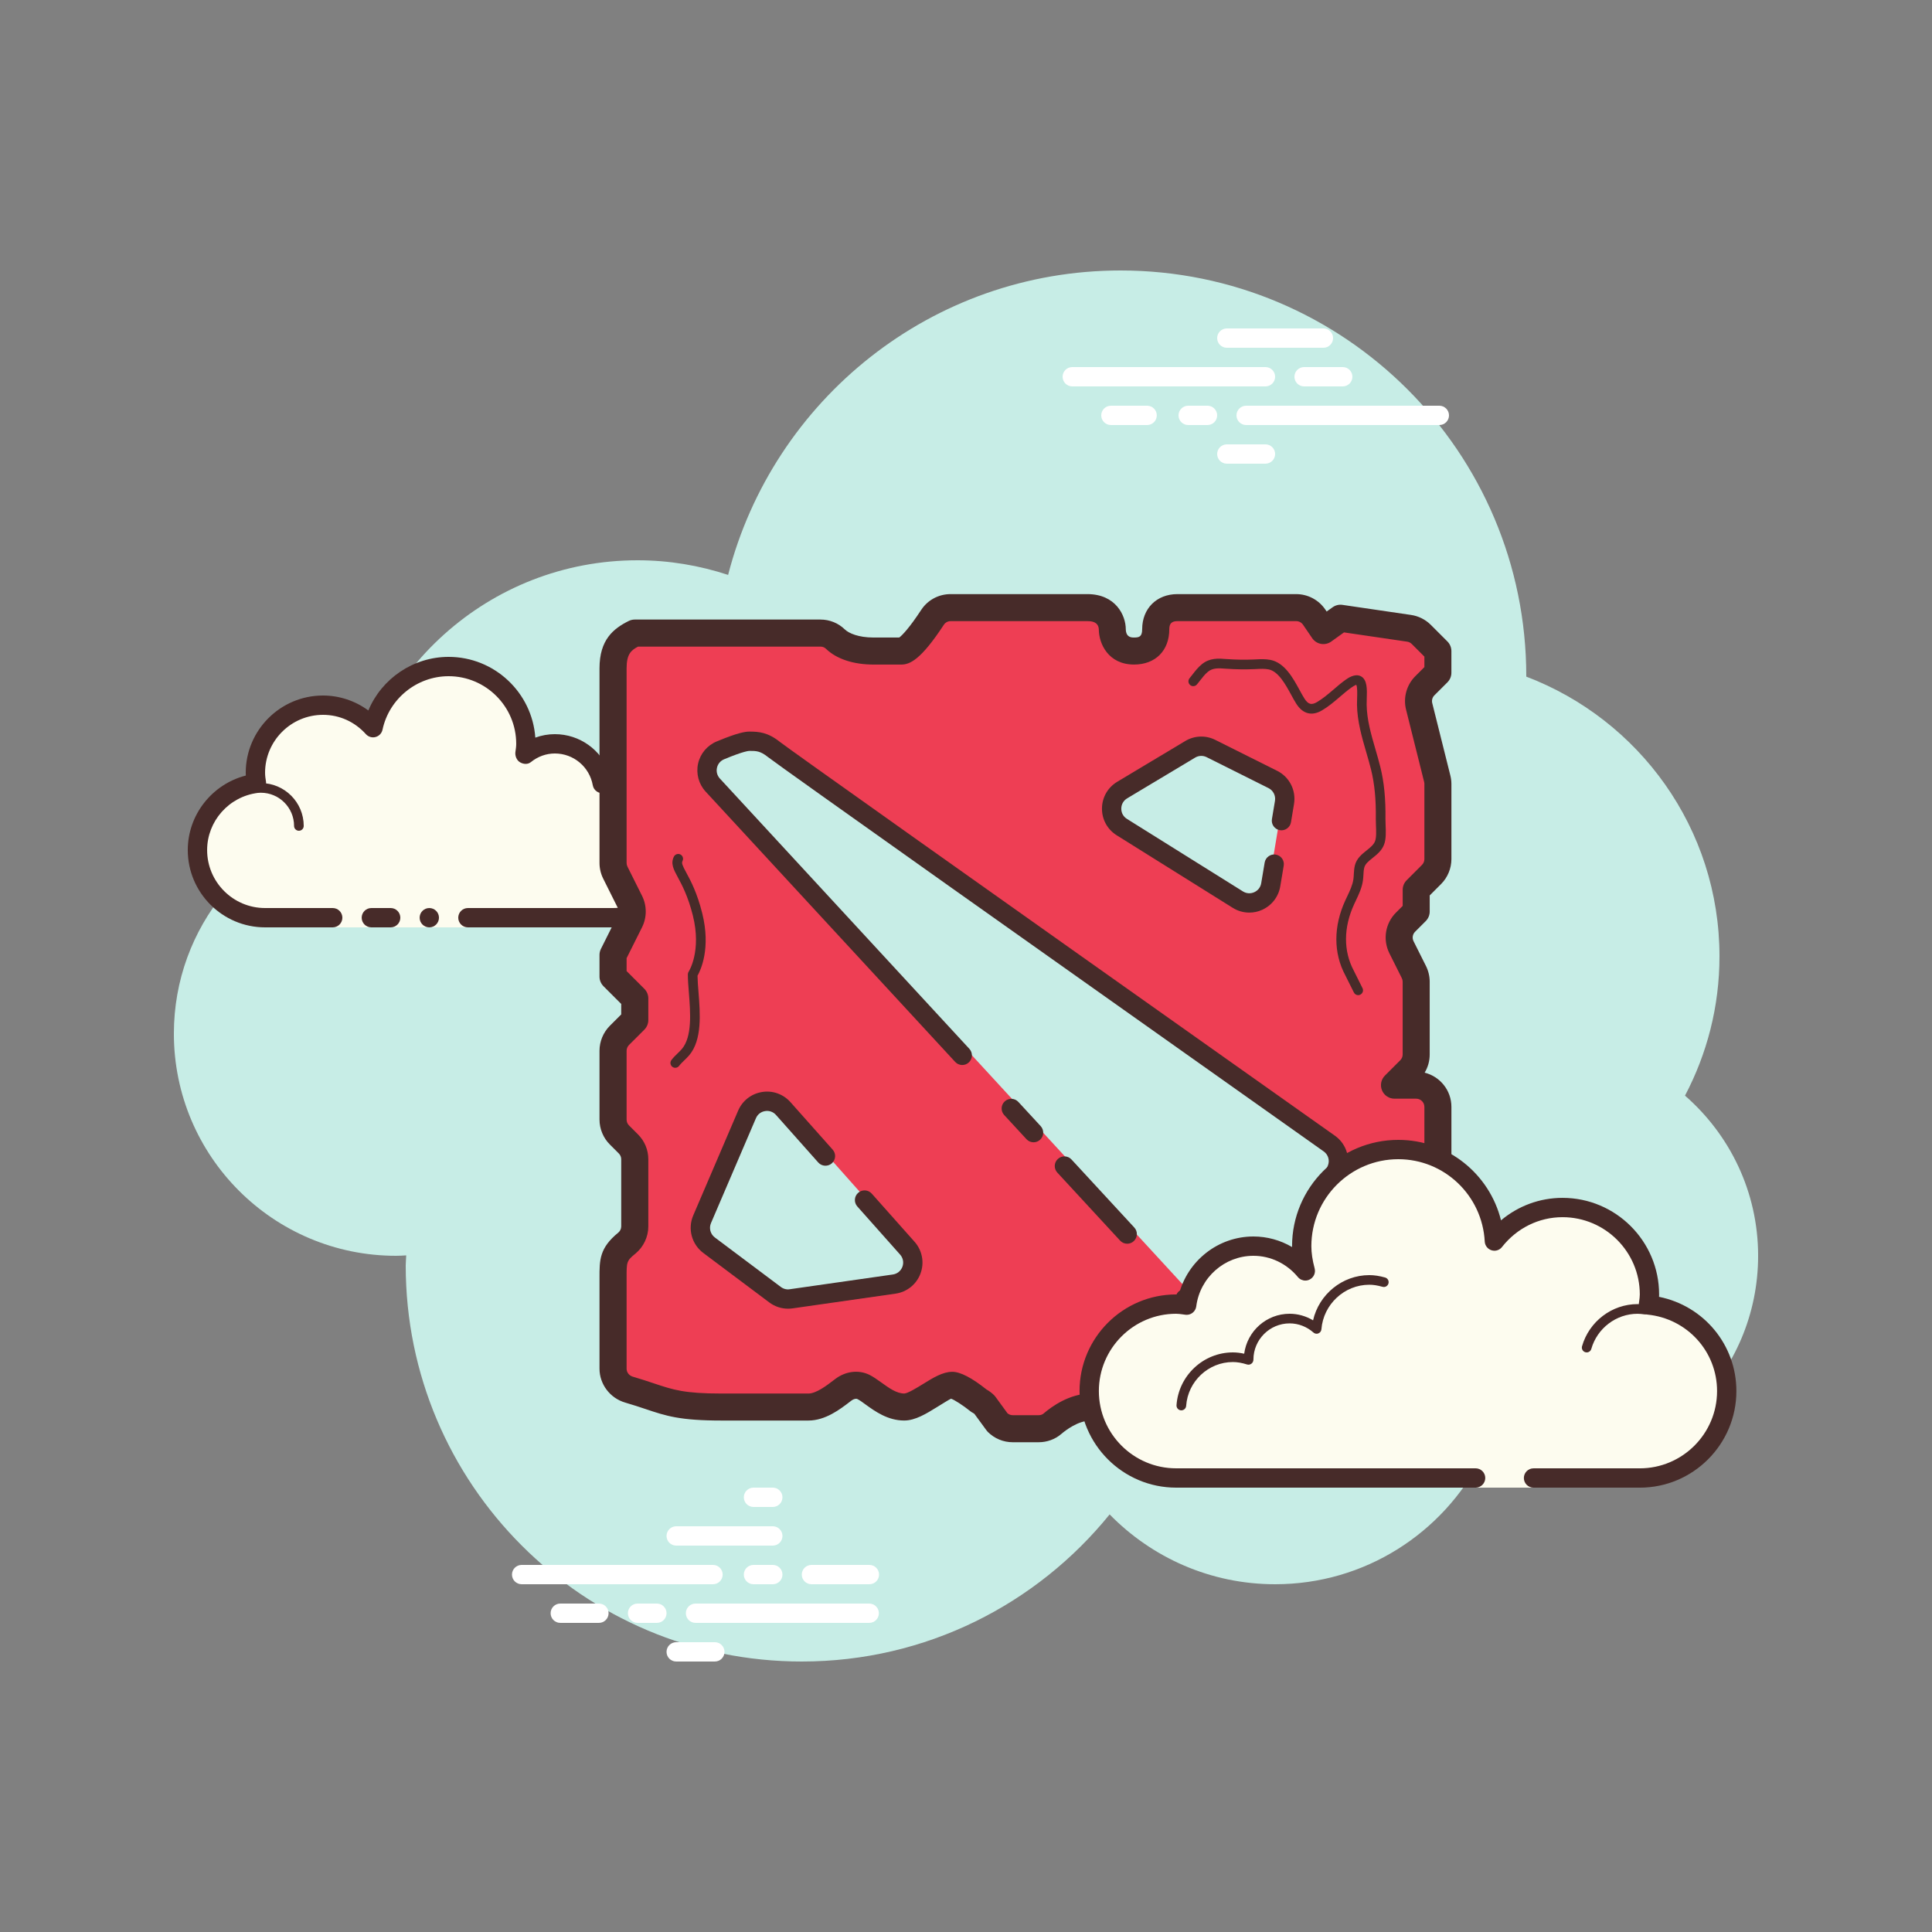          <svg
            xmlns="http://www.w3.org/2000/svg"
            x="0px"
            y="0px"
            width="100"
            height="100"
            viewBox="0 0 100 100"
          >
            <rect x="0" y="0" width="100" height="100" fill="#808080" stroke="none"/>
            <path
              fill="#c7ede6"
              d="M87.215,56.71C88.35,54.555,89,52.105,89,49.5c0-6.621-4.159-12.257-10.001-14.478	C78.999,35.015,79,35.008,79,35c0-11.598-9.402-21-21-21c-9.784,0-17.981,6.701-20.313,15.757C36.211,29.272,34.638,29,33,29	c-7.692,0-14.023,5.793-14.89,13.252C12.906,43.353,9,47.969,9,53.5C9,59.851,14.149,65,20.5,65c0.177,0,0.352-0.012,0.526-0.022	C21.022,65.153,21,65.324,21,65.5C21,76.822,30.178,86,41.5,86c6.437,0,12.175-2.972,15.934-7.614C59.612,80.611,62.64,82,66,82	c4.65,0,8.674-2.65,10.666-6.518C77.718,75.817,78.837,76,80,76c6.075,0,11-4.925,11-11C91,61.689,89.53,58.727,87.215,56.71z"
            ></path>
            <path
              fill="#fff"
              d="M65.5,20h-10c-0.276,0-0.5-0.224-0.5-0.5s0.224-0.5,0.5-0.5h10c0.276,0,0.5,0.224,0.5,0.5 S65.776,20,65.5,20z"
            ></path>
            <path
              fill="#fff"
              d="M69.5,20h-2c-0.276,0-0.5-0.224-0.5-0.5s0.224-0.5,0.5-0.5h2c0.276,0,0.5,0.224,0.5,0.5 S69.776,20,69.5,20z"
            ></path>
            <path
              fill="#fff"
              d="M74.5,22h-10c-0.276,0-0.5-0.224-0.5-0.5s0.224-0.5,0.5-0.5h10c0.276,0,0.5,0.224,0.5,0.5 S74.777,22,74.5,22z"
            ></path>
            <path
              fill="#fff"
              d="M62.5,22h-1c-0.276,0-0.5-0.224-0.5-0.5s0.224-0.5,0.5-0.5h1c0.276,0,0.5,0.224,0.5,0.5 S62.776,22,62.5,22z"
            ></path>
            <path
              fill="#fff"
              d="M59.375,22H57.5c-0.276,0-0.5-0.224-0.5-0.5s0.224-0.5,0.5-0.5h1.875c0.276,0,0.5,0.224,0.5,0.5 S59.651,22,59.375,22z"
            ></path>
            <path
              fill="#fff"
              d="M68.5,18h-5c-0.276,0-0.5-0.224-0.5-0.5s0.224-0.5,0.5-0.5h5c0.276,0,0.5,0.224,0.5,0.5 S68.777,18,68.5,18z"
            ></path>
            <path
              fill="#fff"
              d="M65.5,24h-2c-0.276,0-0.5-0.224-0.5-0.5s0.224-0.5,0.5-0.5h2c0.276,0,0.5,0.224,0.5,0.5 S65.776,24,65.5,24z"
            ></path>
            <path
              fill="#fff"
              d="M36.905,82H27c-0.276,0-0.5-0.224-0.5-0.5S26.724,81,27,81h9.905c0.276,0,0.5,0.224,0.5,0.5 S37.182,82,36.905,82z"
            ></path>
            <path
              fill="#fff"
              d="M40,82h-1c-0.276,0-0.5-0.224-0.5-0.5S38.724,81,39,81h1c0.276,0,0.5,0.224,0.5,0.5S40.277,82,40,82 z"
            ></path>
            <path
              fill="#fff"
              d="M44.991,84H36c-0.276,0-0.5-0.224-0.5-0.5S35.724,83,36,83h8.991c0.276,0,0.5,0.224,0.5,0.5 S45.267,84,44.991,84z"
            ></path>
            <path
              fill="#fff"
              d="M34,84h-1c-0.276,0-0.5-0.224-0.5-0.5S32.724,83,33,83h1c0.276,0,0.5,0.224,0.5,0.5S34.277,84,34,84 z"
            ></path>
            <path
              fill="#fff"
              d="M31,84h-2c-0.276,0-0.5-0.224-0.5-0.5S28.724,83,29,83h2c0.276,0,0.5,0.224,0.5,0.5S31.277,84,31,84 z"
            ></path>
            <path
              fill="#fff"
              d="M37,86h-2c-0.276,0-0.5-0.224-0.5-0.5S34.724,85,35,85h2c0.276,0,0.5,0.224,0.5,0.5S37.276,86,37,86 z"
            ></path>
            <path
              fill="#fff"
              d="M40,77c-0.177,0-0.823,0-1,0c-0.276,0-0.5,0.224-0.5,0.5S38.724,78,39,78c0.177,0,0.823,0,1,0 c0.276,0,0.5-0.224,0.5-0.5S40.276,77,40,77z"
            ></path>
            <path
              fill="#fff"
              d="M40,79c-0.177,0-4.823,0-5,0c-0.276,0-0.5,0.224-0.5,0.5S34.724,80,35,80c0.177,0,4.823,0,5,0 c0.276,0,0.5-0.224,0.5-0.5S40.276,79,40,79z"
            ></path>
            <path
              fill="#fff"
              d="M45,81c-0.177,0-2.823,0-3,0c-0.276,0-0.5,0.224-0.5,0.5S41.724,82,42,82c0.177,0,2.823,0,3,0 c0.276,0,0.5-0.224,0.5-0.5S45.276,81,45,81z"
            ></path>
            <g>
              <path
                fill="#fdfcef"
                d="M17.221,47.5c0,0-1.567,0-3.5,0s-3.5-1.567-3.5-3.5c0-1.781,1.335-3.234,3.055-3.455 c-0.028-0.179-0.055-0.358-0.055-0.545c0-1.933,1.567-3.5,3.5-3.5c1.032,0,1.95,0.455,2.59,1.165 c0.384-1.808,1.987-3.165,3.91-3.165c2.209,0,4,1.791,4,4c0,0.191-0.03,0.374-0.056,0.558c0.428-0.344,0.965-0.558,1.556-0.558 c1.228,0,2.245,0.887,2.455,2.055c0.179-0.028,0.358-0.055,0.545-0.055c1.933,0,3.5,1.567,3.5,3.5s-1.567,3.5-3.5,3.5s-7.5,0-7.5,0 V48h-7V47.5z"
              ></path>
              <path
                fill="#472b29"
                d="M15.471,43c0.138,0,0.25-0.112,0.25-0.25c0-1.223-0.995-2.218-2.218-2.218 c-0.034,0.009-0.737-0.001-1.244,0.136c-0.133,0.036-0.212,0.173-0.176,0.306c0.036,0.134,0.173,0.213,0.306,0.176 c0.444-0.12,1.1-0.12,1.113-0.118c0.948,0,1.719,0.771,1.719,1.718C15.221,42.888,15.332,43,15.471,43z"
              ></path>
              <circle cx="22.221" cy="47.5" r=".5" fill="#472b29"></circle>
              <path
                fill="#472b29"
                d="M13.721,48h3.5c0.276,0,0.5-0.224,0.5-0.5s-0.224-0.5-0.5-0.5h-3.5c-1.654,0-3-1.346-3-3 c0-1.496,1.125-2.768,2.618-2.959c0.134-0.018,0.255-0.088,0.336-0.196s0.115-0.244,0.094-0.377 C13.745,40.315,13.72,40.16,13.72,40c0-1.654,1.346-3,3-3c0.85,0,1.638,0.355,2.219,1c0.125,0.139,0.321,0.198,0.5,0.148 c0.182-0.049,0.321-0.195,0.36-0.379C20.14,36.165,21.578,35,23.219,35c1.93,0,3.5,1.57,3.5,3.5c0,0.143-0.021,0.28-0.041,0.418 c-0.029,0.203,0.063,0.438,0.242,0.54c0.179,0.102,0.396,0.118,0.556-0.01C27.841,39.155,28.27,39,28.719,39 c0.966,0,1.792,0.691,1.963,1.644c0.048,0.267,0.296,0.446,0.569,0.405C31.404,41.025,31.559,41,31.719,41c1.654,0,3,1.346,3,3 s-1.346,3-3,3h-7.5c-0.276,0-0.5,0.224-0.5,0.5s0.224,0.5,0.5,0.5h7.5c2.206,0,4-1.794,4-4s-1.794-4-4-4 c-0.059,0-0.116,0.002-0.174,0.006C31.131,38.82,30.008,38,28.719,38c-0.349,0-0.689,0.061-1.011,0.18 C27.543,35.847,25.593,34,23.219,34c-1.831,0-3.466,1.127-4.153,2.774C18.386,36.275,17.564,36,16.719,36c-2.206,0-4,1.794-4,4 c0,0.048,0.001,0.095,0.004,0.142C10.98,40.59,9.719,42.169,9.719,44C9.721,46.206,11.515,48,13.721,48z"
              ></path>
              <path
                fill="#472b29"
                d="M19.221,47c0.159,0,0.841,0,1,0c0.276,0,0.5,0.224,0.5,0.5s-0.224,0.5-0.5,0.5c-0.159,0-0.841,0-1,0 c-0.276,0-0.5-0.224-0.5-0.5S18.945,47,19.221,47z"
              ></path>
            </g>
            <path
              fill="#ee3e54"
              fill-rule="evenodd"
              d="M40.77,57.491l6.423,7.226c0.596,0.67,0.206,1.732-0.681,1.859	l-5.334,0.762c-0.296,0.043-0.594-0.035-0.833-0.213l-3.416-2.562c-0.415-0.311-0.563-0.865-0.358-1.342l2.326-5.427	C39.222,57.038,40.223,56.875,40.77,57.491z M62.617,38.467l3.2,1.6c0.442,0.22,0.686,0.703,0.605,1.19l-0.71,4.263	c-0.131,0.79-1.025,1.192-1.703,0.769l-6.005-3.754c-0.711-0.445-0.703-1.484,0.018-1.915l3.516-2.109	C61.866,38.312,62.273,38.296,62.617,38.467z M39.174,38.191c0.421,0,0.759,0.018,1.264,0.421	C41.072,39.12,64.68,55.824,69.19,59.015c0.433,0.307,0.59,0.865,0.38,1.353c-0.677,1.574-2.109,4.925-2.722,6.359	c-0.175,0.413-0.58,0.677-1.029,0.677h-3.26c-0.314,0-0.615-0.131-0.827-0.363L37.278,40.461c-0.528-0.573-0.327-1.499,0.393-1.798	C38.268,38.415,38.887,38.191,39.174,38.191z M43.239,33.079c-0.208-0.202-0.482-0.311-0.773-0.311h-9.612	c-0.593,0.297-1.124,0.64-1.124,1.826v7.53v2.544c0,0.174,0.041,0.346,0.119,0.502l0.754,1.508c0.158,0.317,0.158,0.689,0,1.005	l-0.873,1.745v1.124l1.124,1.124v1.123l-0.794,0.794c-0.211,0.211-0.329,0.497-0.329,0.794v3.564c0,0.298,0.118,0.584,0.329,0.794	l0.465,0.465c0.212,0.212,0.329,0.497,0.329,0.794v3.474c0,0.333-0.151,0.654-0.409,0.864c-0.752,0.615-0.715,0.952-0.715,1.938	v4.564c0,0.501,0.34,0.941,0.82,1.081c1.845,0.537,2.144,0.902,4.797,0.902c2.655,0,4.494,0,4.494,0c0.69,0,1.38-0.566,1.809-0.893	c0.297-0.226,0.701-0.311,1.036-0.147c0.532,0.262,1.218,1.04,2.115,1.04c0.721,0,1.87-1.124,2.485-1.124	c0.391,0,1.381,0.8,1.381,0.8c0.108,0.054,0.207,0.125,0.292,0.21l0.665,0.908c0.212,0.212,0.497,0.329,0.794,0.329h1.34	c0.261,0,0.514-0.085,0.712-0.255c0.38-0.327,1.122-0.853,1.976-0.869h5.322c0.18,0,0.354-0.041,0.514-0.125	c0.309-0.162,0.886-0.665,1.345-0.889c0.441-0.215,0.968-0.118,1.304,0.236c0.063,0.066,0.125,0.134,0.182,0.195	c0.212,0.233,0.511,0.582,0.825,0.582h2.402c0.298,0,0.584-0.118,0.794-0.329l0.314-0.463c0.297-0.297,0.729-0.406,1.13-0.278	c0.365,0.116,1.52,0.822,2.47,1.041c0.704,0.163,1.376-0.372,1.376-1.095V57.291c0-0.62-0.503-1.124-1.124-1.124h-1.124l0.794-0.794	c0.212-0.212,0.329-0.497,0.329-0.794v-3.764c0-0.174-0.041-0.346-0.119-0.502l-0.642-1.285c-0.215-0.433-0.131-0.955,0.21-1.296	l0.552-0.552v-1.124l0.794-0.794c0.211-0.211,0.329-0.497,0.329-0.794v-3.891c0-0.092-0.011-0.183-0.034-0.273l-0.936-3.742	c-0.096-0.382,0.017-0.788,0.296-1.066l0.674-0.674v-1.124l-0.86-0.86c-0.171-0.171-0.392-0.282-0.631-0.317L69.385,32l-0.89,0.637	l-0.476-0.697c-0.21-0.307-0.556-0.49-0.928-0.49h-6.148c-0.693,0-1.122,0.446-1.122,1.116c0,0.163-0.001,1.131-1.125,1.131	c-1.124,0-1.124-1.124-1.124-1.124s0-1.124-1.291-1.124h-7.078c-0.378,0-0.729,0.186-0.936,0.502	c-0.433,0.662-1.206,1.745-1.618,1.745c-0.593,0-0.739,0-1.436,0C44.244,33.697,43.581,33.412,43.239,33.079z"
              clip-rule="evenodd"
            ></path>
            <path
              fill="#472b29"
              d="M53.759,74.65h-1.34c-0.485,0-0.943-0.189-1.289-0.533c-0.025-0.025-0.049-0.053-0.07-0.083	l-0.626-0.854c-0.024-0.02-0.051-0.037-0.08-0.052c-0.045-0.022-0.087-0.05-0.126-0.081c-0.374-0.302-0.853-0.611-1.005-0.65	c-0.064,0.024-0.474,0.278-0.719,0.43c-0.555,0.344-1.13,0.699-1.703,0.699c-0.852,0-1.514-0.479-1.997-0.828	c-0.155-0.112-0.296-0.22-0.427-0.284c-0.07-0.034-0.201-0.002-0.303,0.077l-0.086,0.065c-0.504,0.387-1.265,0.971-2.146,0.971	h-4.494c-2.157,0-2.868-0.237-3.943-0.598c-0.301-0.101-0.636-0.212-1.05-0.333c-0.78-0.229-1.325-0.949-1.325-1.753v-4.692	c-0.002-0.936-0.003-1.555,0.972-2.352c0.096-0.078,0.152-0.198,0.152-0.322v-3.474c0-0.112-0.044-0.219-0.124-0.299l-0.466-0.466	c-0.339-0.338-0.534-0.808-0.534-1.289v-3.563c0-0.479,0.194-0.948,0.533-1.289l0.591-0.59v-0.543l-0.919-0.919	c-0.131-0.132-0.205-0.31-0.205-0.495v-1.123c0-0.108,0.025-0.216,0.074-0.313l0.873-1.746c0.06-0.118,0.06-0.259,0-0.377	l-0.754-1.51c-0.126-0.25-0.193-0.532-0.193-0.814V34.594c0-1.491,0.727-2.06,1.511-2.452c0.098-0.049,0.205-0.074,0.313-0.074	h9.612c0.476,0,0.924,0.182,1.261,0.51c0.211,0.203,0.711,0.42,1.485,0.42h1.333c0.155-0.114,0.538-0.515,1.136-1.429	c0.337-0.513,0.905-0.818,1.521-0.818h7.078c1.461,0,1.991,1.091,1.991,1.824c0.015,0.423,0.301,0.423,0.423,0.423	c0.257,0,0.425-0.03,0.425-0.431c0-1.069,0.75-1.816,1.823-1.816h6.147c0.604,0,1.167,0.298,1.507,0.796l0.072,0.105l0.309-0.221	c0.147-0.105,0.327-0.15,0.509-0.123l3.548,0.521c0.384,0.055,0.749,0.237,1.025,0.514l0.86,0.86	c0.131,0.132,0.205,0.31,0.205,0.495v1.124c0,0.186-0.074,0.364-0.206,0.495l-0.675,0.674c-0.104,0.104-0.146,0.258-0.11,0.401	l0.936,3.742c0.037,0.146,0.056,0.295,0.056,0.442v3.892c0,0.479-0.195,0.949-0.534,1.289l-0.589,0.59v0.833	c0,0.186-0.074,0.363-0.205,0.495l-0.552,0.552c-0.129,0.129-0.161,0.326-0.079,0.49L73.808,50c0.126,0.253,0.193,0.535,0.193,0.815	v3.764c0,0.338-0.091,0.661-0.262,0.942c0.795,0.196,1.386,0.915,1.386,1.77v14.412c0,0.56-0.251,1.08-0.689,1.428	c-0.438,0.349-1.003,0.477-1.545,0.349c-0.709-0.163-1.468-0.542-2.022-0.818c-0.221-0.11-0.396-0.204-0.5-0.237	c-0.135-0.043-0.276-0.016-0.387,0.071l-0.267,0.395c-0.024,0.036-0.053,0.069-0.083,0.1c-0.338,0.342-0.809,0.537-1.291,0.537	h-2.402c-0.608,0-1.031-0.468-1.312-0.777l-0.201-0.217c-0.126-0.132-0.327-0.17-0.491-0.091c-0.205,0.101-0.48,0.301-0.723,0.478	c-0.234,0.17-0.448,0.321-0.604,0.403c-0.259,0.135-0.541,0.204-0.839,0.204h-5.322c-0.652,0.013-1.28,0.493-1.52,0.699	C54.609,74.499,54.194,74.65,53.759,74.65z M52.149,73.153c0.076,0.063,0.171,0.097,0.27,0.097h1.34c0.101,0,0.191-0.03,0.255-0.085	c0.44-0.379,1.34-1.018,2.42-1.039h5.336c0.07,0,0.132-0.015,0.188-0.044c0.11-0.058,0.262-0.173,0.43-0.295	c0.289-0.21,0.616-0.448,0.933-0.604c0.719-0.352,1.571-0.197,2.119,0.384l0.126,0.135c0.002,0.002,0.099,0.105,0.101,0.108	c0.085,0.094,0.263,0.29,0.346,0.327l2.329-0.012c0.095,0,0.188-0.032,0.26-0.089l0.268-0.396c0.025-0.037,0.054-0.071,0.085-0.103	c0.483-0.484,1.186-0.655,1.839-0.449c0.142,0.045,0.393,0.164,0.701,0.318c0.492,0.245,1.165,0.581,1.713,0.707	c0.173,0.044,0.298-0.032,0.358-0.08c0.06-0.048,0.16-0.154,0.16-0.332V57.291c0-0.233-0.19-0.423-0.424-0.423h-1.124	c-0.283,0-0.538-0.171-0.646-0.433s-0.049-0.563,0.151-0.763l0.795-0.795c0.08-0.08,0.124-0.186,0.124-0.299v-3.764	c0-0.064-0.016-0.13-0.045-0.188l-0.643-1.285c-0.351-0.706-0.213-1.551,0.342-2.105l0.347-0.347v-0.833	c0-0.186,0.074-0.363,0.205-0.495l0.794-0.795c0.079-0.079,0.124-0.188,0.124-0.299v-3.892c0-0.033-0.004-0.067-0.013-0.103	l-0.936-3.742c-0.155-0.618,0.028-1.281,0.479-1.731l0.47-0.469v-0.544l-0.655-0.655c-0.063-0.063-0.147-0.105-0.235-0.118	l-3.271-0.48l-0.661,0.474c-0.152,0.11-0.342,0.152-0.529,0.12c-0.186-0.033-0.35-0.14-0.456-0.295l-0.476-0.697	c-0.079-0.115-0.21-0.185-0.351-0.185h-6.147c-0.297,0-0.423,0.124-0.423,0.416c0,1.112-0.717,1.831-1.825,1.831	c-1.338,0-1.823-1.091-1.823-1.823c-0.021-0.424-0.449-0.424-0.591-0.424h-7.078c-0.143,0-0.273,0.069-0.351,0.186	c-1.186,1.812-1.76,2.062-2.203,2.062h-1.437c-1.044,0-1.918-0.29-2.461-0.815c0-0.001-0.001-0.001-0.002-0.002	c-0.075-0.073-0.173-0.112-0.283-0.112h-9.444c-0.361,0.19-0.592,0.389-0.592,1.126v10.073c0,0.064,0.016,0.13,0.044,0.188	l0.755,1.511c0.256,0.511,0.256,1.12,0,1.63l-0.799,1.598v0.668l0.919,0.919c0.131,0.132,0.205,0.31,0.205,0.495v1.123	c0,0.186-0.074,0.364-0.205,0.495l-0.795,0.794c-0.078,0.079-0.124,0.188-0.124,0.3v3.563c0,0.111,0.045,0.22,0.123,0.298	l0.467,0.467c0.345,0.345,0.534,0.803,0.534,1.289v3.474c0,0.541-0.25,1.066-0.667,1.407c-0.459,0.375-0.459,0.425-0.457,1.265	v4.694c0,0.187,0.13,0.354,0.316,0.409c0.435,0.127,0.786,0.244,1.102,0.35c1.013,0.338,1.57,0.524,3.5,0.524h4.494	c0.406,0,0.962-0.427,1.294-0.682l0.091-0.068c0.533-0.407,1.209-0.491,1.767-0.22c0.193,0.095,0.403,0.242,0.631,0.406	c0.383,0.276,0.778,0.563,1.177,0.563c0.177-0.001,0.69-0.318,0.967-0.489c0.526-0.326,1.023-0.634,1.519-0.634	c0.414,0,1.009,0.308,1.768,0.913c0.147,0.082,0.281,0.184,0.4,0.302c0.025,0.025,0.049,0.053,0.069,0.082L52.149,73.153z"
            ></path>
            <path
              fill="#472b29"
              d="M34.952,55.269c-0.053,0-0.105-0.017-0.15-0.05c-0.11-0.083-0.133-0.24-0.05-0.351	c0.095-0.126,0.208-0.236,0.321-0.346c0.075-0.073,0.151-0.146,0.219-0.225c0.543-0.638,0.444-1.892,0.365-2.898	c-0.028-0.353-0.054-0.684-0.054-0.967c0-0.05,0.015-0.099,0.043-0.141c0.006-0.009,0.679-1.053,0.216-2.906	c-0.249-0.996-0.566-1.585-0.776-1.974c-0.224-0.415-0.385-0.714-0.205-1.073c0.063-0.124,0.215-0.172,0.335-0.112	c0.124,0.062,0.174,0.212,0.112,0.335c-0.058,0.115-0.011,0.226,0.198,0.613c0.222,0.411,0.557,1.033,0.82,2.09	c0.456,1.822-0.079,2.949-0.242,3.237c0.003,0.256,0.026,0.549,0.051,0.858c0.087,1.099,0.194,2.466-0.482,3.262	c-0.079,0.092-0.165,0.176-0.252,0.26c-0.095,0.092-0.19,0.183-0.269,0.287C35.103,55.234,35.027,55.269,34.952,55.269z"
            ></path>
            <path
              fill="#472b29"
              d="M70.301,51.51c-0.092,0-0.18-0.051-0.224-0.139l-0.448-0.897c-0.615-1.152-0.613-2.533,0.009-3.88	l0.091-0.193c0.144-0.304,0.28-0.591,0.323-0.894c0.012-0.086,0.017-0.172,0.021-0.259c0.009-0.151,0.019-0.302,0.054-0.449	c0.089-0.367,0.365-0.587,0.608-0.781c0.187-0.148,0.362-0.288,0.436-0.474c0.075-0.189,0.061-0.534,0.049-0.812	c-0.005-0.12-0.009-0.233-0.008-0.332c0.015-1.015-0.064-1.832-0.248-2.573c-0.074-0.298-0.161-0.595-0.247-0.891	c-0.229-0.788-0.466-1.603-0.479-2.46c-0.001-0.099,0.002-0.21,0.006-0.325c0.007-0.2,0.021-0.612-0.046-0.707	c-0.006,0.01-0.088,0.026-0.263,0.153c-0.204,0.146-0.396,0.311-0.587,0.475c-0.286,0.244-0.581,0.497-0.921,0.697	c-0.524,0.31-0.996,0.186-1.331-0.343c-0.087-0.136-0.174-0.297-0.267-0.467c-0.295-0.54-0.662-1.213-1.17-1.312	c-0.199-0.039-0.41-0.028-0.633-0.017l-0.086,0.004c-0.486,0.021-0.979,0.015-1.466-0.021c-0.404-0.029-0.697-0.053-0.953,0.159	c-0.149,0.122-0.274,0.282-0.405,0.451c-0.053,0.068-0.106,0.137-0.161,0.202c-0.089,0.107-0.247,0.122-0.352,0.033	c-0.106-0.088-0.121-0.246-0.033-0.352c0.052-0.063,0.102-0.127,0.151-0.19c0.143-0.184,0.289-0.373,0.481-0.531	c0.414-0.341,0.859-0.306,1.283-0.272c0.49,0.035,0.964,0.042,1.432,0.021l0.084-0.004c0.243-0.012,0.495-0.024,0.753,0.026	c0.738,0.143,1.168,0.93,1.513,1.563c0.087,0.159,0.169,0.311,0.25,0.438c0.194,0.305,0.365,0.352,0.655,0.18	c0.302-0.178,0.567-0.405,0.85-0.646c0.202-0.174,0.404-0.347,0.62-0.501c0.119-0.086,0.486-0.347,0.797-0.187	c0.337,0.18,0.32,0.68,0.304,1.164c-0.004,0.106-0.007,0.209-0.006,0.3c0.012,0.791,0.229,1.537,0.459,2.328	c0.088,0.303,0.176,0.604,0.251,0.909c0.195,0.785,0.279,1.644,0.264,2.702c-0.001,0.089,0.003,0.193,0.008,0.304	c0.014,0.341,0.03,0.728-0.084,1.016c-0.122,0.31-0.37,0.507-0.589,0.682c-0.207,0.164-0.385,0.307-0.434,0.507	c-0.028,0.118-0.034,0.239-0.041,0.361c-0.006,0.1-0.012,0.2-0.026,0.3c-0.053,0.377-0.212,0.713-0.366,1.037l-0.088,0.188	c-0.556,1.202-0.562,2.425-0.019,3.441l0.451,0.904c0.062,0.123,0.012,0.273-0.112,0.335C70.377,51.501,70.339,51.51,70.301,51.51z"
            ></path>
            <path
              fill="#472b29"
              d="M40.786,67.737c-0.348,0-0.686-0.112-0.97-0.325L36.4,64.851c-0.601-0.452-0.813-1.249-0.519-1.939	l2.326-5.427c0.221-0.513,0.681-0.873,1.232-0.962c0.545-0.093,1.103,0.105,1.475,0.524l2.186,2.459	c0.184,0.206,0.164,0.522-0.042,0.706c-0.206,0.182-0.523,0.165-0.706-0.042l-2.186-2.459c-0.145-0.163-0.351-0.237-0.566-0.201	c-0.215,0.034-0.388,0.169-0.473,0.369l-2.326,5.427c-0.114,0.265-0.032,0.571,0.199,0.745l3.415,2.561	c0.134,0.102,0.301,0.145,0.461,0.119l5.335-0.763c0.231-0.033,0.417-0.184,0.498-0.402c0.08-0.22,0.035-0.454-0.12-0.629	l-2.214-2.49c-0.184-0.206-0.165-0.522,0.042-0.706c0.205-0.183,0.521-0.166,0.706,0.042l2.214,2.49	c0.397,0.447,0.517,1.074,0.311,1.637s-0.703,0.965-1.296,1.049l-5.333,0.763C40.942,67.731,40.863,67.737,40.786,67.737z"
            ></path>
            <path
              fill="#472b29"
              d="M64.665,47.236c-0.3,0-0.598-0.083-0.859-0.247l-6.005-3.754c-0.483-0.303-0.769-0.823-0.763-1.393	c0.005-0.569,0.3-1.083,0.788-1.376l3.517-2.108c0.473-0.286,1.057-0.313,1.559-0.062l3.201,1.6c0.64,0.32,0.991,1.011,0.875,1.719	l-0.157,0.944c-0.045,0.273-0.309,0.457-0.575,0.411c-0.272-0.045-0.457-0.303-0.411-0.575l0.157-0.943	c0.045-0.272-0.09-0.538-0.336-0.661l-3.2-1.6c-0.19-0.096-0.415-0.087-0.597,0.023l-3.519,2.109	c-0.189,0.114-0.3,0.307-0.302,0.528c-0.003,0.222,0.104,0.417,0.293,0.535l6.004,3.754c0.181,0.113,0.395,0.125,0.587,0.039	c0.193-0.088,0.324-0.257,0.358-0.466l0.179-1.069c0.046-0.273,0.311-0.458,0.575-0.411c0.272,0.046,0.457,0.303,0.411,0.575	l-0.179,1.069c-0.089,0.535-0.438,0.989-0.933,1.213C65.121,47.189,64.892,47.236,64.665,47.236z"
            ></path>
            <path
              fill="#472b29"
              d="M65.433,68.078h-3.26c-0.453,0-0.889-0.191-1.195-0.524c-0.187-0.204-0.174-0.52,0.029-0.707	c0.205-0.186,0.52-0.172,0.707,0.029c0.118,0.129,0.285,0.202,0.459,0.202h3.26c0.249,0,0.473-0.146,0.569-0.372l0.267-0.625	c0.694-1.624,1.864-4.359,2.456-5.736c0.116-0.271,0.03-0.577-0.21-0.747l-1.416-1.003c-11.489-8.131-26.825-18.99-27.359-19.417	c-0.391-0.312-0.602-0.312-0.951-0.312c-0.027,0-0.3,0.012-1.31,0.434c-0.19,0.08-0.325,0.24-0.369,0.441s0.011,0.404,0.15,0.556	l12.913,13.989c0.188,0.203,0.175,0.519-0.028,0.706c-0.202,0.188-0.518,0.176-0.706-0.028L36.525,40.975	c-0.359-0.389-0.506-0.931-0.393-1.448c0.113-0.517,0.473-0.946,0.962-1.149c1.095-0.458,1.491-0.511,1.693-0.511	c0.498,0,0.96,0.04,1.575,0.53c0.381,0.305,9.57,6.825,27.313,19.383l1.417,1.002c0.63,0.445,0.856,1.251,0.55,1.959	c-0.592,1.376-1.76,4.11-2.454,5.734l-0.267,0.623C66.668,67.693,66.084,68.078,65.433,68.078z"
            ></path>
            <path
              fill="#472b29"
              d="M53.497,59.125c-0.135,0-0.269-0.054-0.367-0.161l-1.153-1.25c-0.188-0.203-0.175-0.52,0.028-0.706	c0.202-0.187,0.52-0.176,0.706,0.028l1.153,1.25c0.188,0.203,0.175,0.52-0.028,0.706C53.74,59.081,53.618,59.125,53.497,59.125z"
            ></path>
            <path
              fill="#472b29"
              d="M58.344,64.375c-0.135,0-0.269-0.054-0.367-0.161l-3.25-3.521c-0.188-0.202-0.175-0.519,0.028-0.706	c0.203-0.187,0.52-0.176,0.706,0.028l3.25,3.521c0.188,0.202,0.175,0.519-0.028,0.706C58.587,64.331,58.465,64.375,58.344,64.375z"
            ></path>
            <g>
              <path
                fill="#fdfcef"
                d="M76.377,76.5V77h3v-0.5c0,0,4.242,0,5.5,0c2.485,0,4.5-2.015,4.5-4.5 c0-2.333-1.782-4.229-4.055-4.455c0.022-0.181,0.055-0.358,0.055-0.545c0-2.485-2.015-4.5-4.5-4.5 c-1.438,0-2.703,0.686-3.527,1.736C77.21,61.6,75.048,59.5,72.377,59.5c-2.761,0-5,2.239-5,5c0,0.446,0.077,0.87,0.187,1.282 c-0.642-0.777-1.6-1.282-2.687-1.282c-1.781,0-3.234,1.335-3.455,3.055c-0.181-0.022-0.358-0.055-0.545-0.055 c-2.485,0-4.5,2.015-4.5,4.5s2.015,4.5,4.5,4.5s9.5,0,9.5,0H76.377z"
              ></path>
              <path
                fill="#472b29"
                d="M72.377,59c-3.033,0-5.5,2.467-5.5,5.5c0,0.016,0,0.031,0,0.047c-0.602-0.354-1.29-0.547-2-0.547 c-1.831,0-3.411,1.261-3.858,3.005C60.972,67.002,60.925,67,60.877,67c-2.757,0-5,2.243-5,5s2.243,5,5,5h15.5 c0.276,0,0.5-0.224,0.5-0.5c0-0.276-0.224-0.5-0.5-0.5h-15.5c-2.206,0-4-1.794-4-4s1.794-4,4-4c0.117,0,0.23,0.017,0.343,0.032 l0.141,0.019c0.021,0.003,0.041,0.004,0.062,0.004c0.246,0,0.462-0.185,0.495-0.437C62.109,66.125,63.381,65,64.877,65 c0.885,0,1.723,0.401,2.301,1.1c0.098,0.118,0.241,0.182,0.386,0.182c0.078,0,0.156-0.018,0.228-0.056 c0.209-0.107,0.314-0.346,0.254-0.573c-0.116-0.436-0.17-0.802-0.17-1.153c0-2.481,2.019-4.5,4.5-4.5 c2.381,0,4.347,1.872,4.474,4.263c0.011,0.208,0.15,0.387,0.349,0.45c0.05,0.016,0.101,0.024,0.152,0.024 c0.15,0,0.296-0.069,0.392-0.192c0.771-0.981,1.913-1.544,3.133-1.544c2.206,0,4,1.794,4,4c0,0.117-0.017,0.23-0.032,0.343 l-0.019,0.141c-0.016,0.134,0.022,0.268,0.106,0.373s0.207,0.172,0.34,0.185c2.055,0.205,3.604,1.906,3.604,3.958 c0,2.206-1.794,4-4,4h-5.5c-0.276,0-0.5,0.224-0.5,0.5s0.224,0.5,0.5,0.5h5.5c2.757,0,5-2.243,5-5c0-2.397-1.689-4.413-4.003-4.877 c0.002-0.041,0.003-0.082,0.003-0.123c0-2.757-2.243-5-5-5c-1.176,0-2.293,0.416-3.183,1.164C77.096,60.76,74.932,59,72.377,59 L72.377,59z"
              ></path>
              <path
                fill="#472b29"
                d="M70.877,66c-1.403,0-2.609,0.999-2.913,2.341C67.597,68.119,67.178,68,66.752,68 c-1.202,0-2.198,0.897-2.353,2.068C64.196,70.023,64.003,70,63.814,70c-1.529,0-2.811,1.2-2.918,2.732 c-0.009,0.138,0.094,0.257,0.232,0.267c0.006,0,0.012,0,0.018,0c0.13,0,0.24-0.101,0.249-0.232 c0.089-1.271,1.151-2.268,2.419-2.268c0.229,0,0.47,0.042,0.738,0.127c0.022,0.007,0.045,0.01,0.067,0.01 c0.055,0,0.11-0.02,0.156-0.054c0.064-0.047,0.102-0.129,0.102-0.209c0-1.034,0.841-1.875,1.875-1.875 c0.447,0,0.885,0.168,1.231,0.473c0.047,0.041,0.106,0.063,0.165,0.063c0.032,0,0.063-0.006,0.093-0.019 c0.088-0.035,0.148-0.117,0.155-0.212c0.102-1.292,1.191-2.305,2.479-2.305c0.208,0,0.425,0.034,0.682,0.107 c0.023,0.007,0.047,0.01,0.07,0.01c0.109,0,0.207-0.073,0.239-0.182c0.038-0.133-0.039-0.271-0.172-0.309 C71.394,66.04,71.133,66,70.877,66L70.877,66z"
              ></path>
              <path
                fill="#472b29"
                d="M84.76,67.5c-1.326,0-2.508,0.897-2.874,2.182c-0.038,0.133,0.039,0.271,0.172,0.309 c0.023,0.007,0.046,0.01,0.068,0.01c0.109,0,0.209-0.072,0.24-0.182c0.305-1.071,1.289-1.818,2.393-1.818 c0.117,0,0.23,0.014,0.342,0.029c0.012,0.002,0.023,0.003,0.035,0.003c0.121,0,0.229-0.092,0.246-0.217 c0.019-0.137-0.077-0.263-0.214-0.281C85.035,67.516,84.9,67.5,84.76,67.5L84.76,67.5z"
              ></path>
            </g>
          </svg>